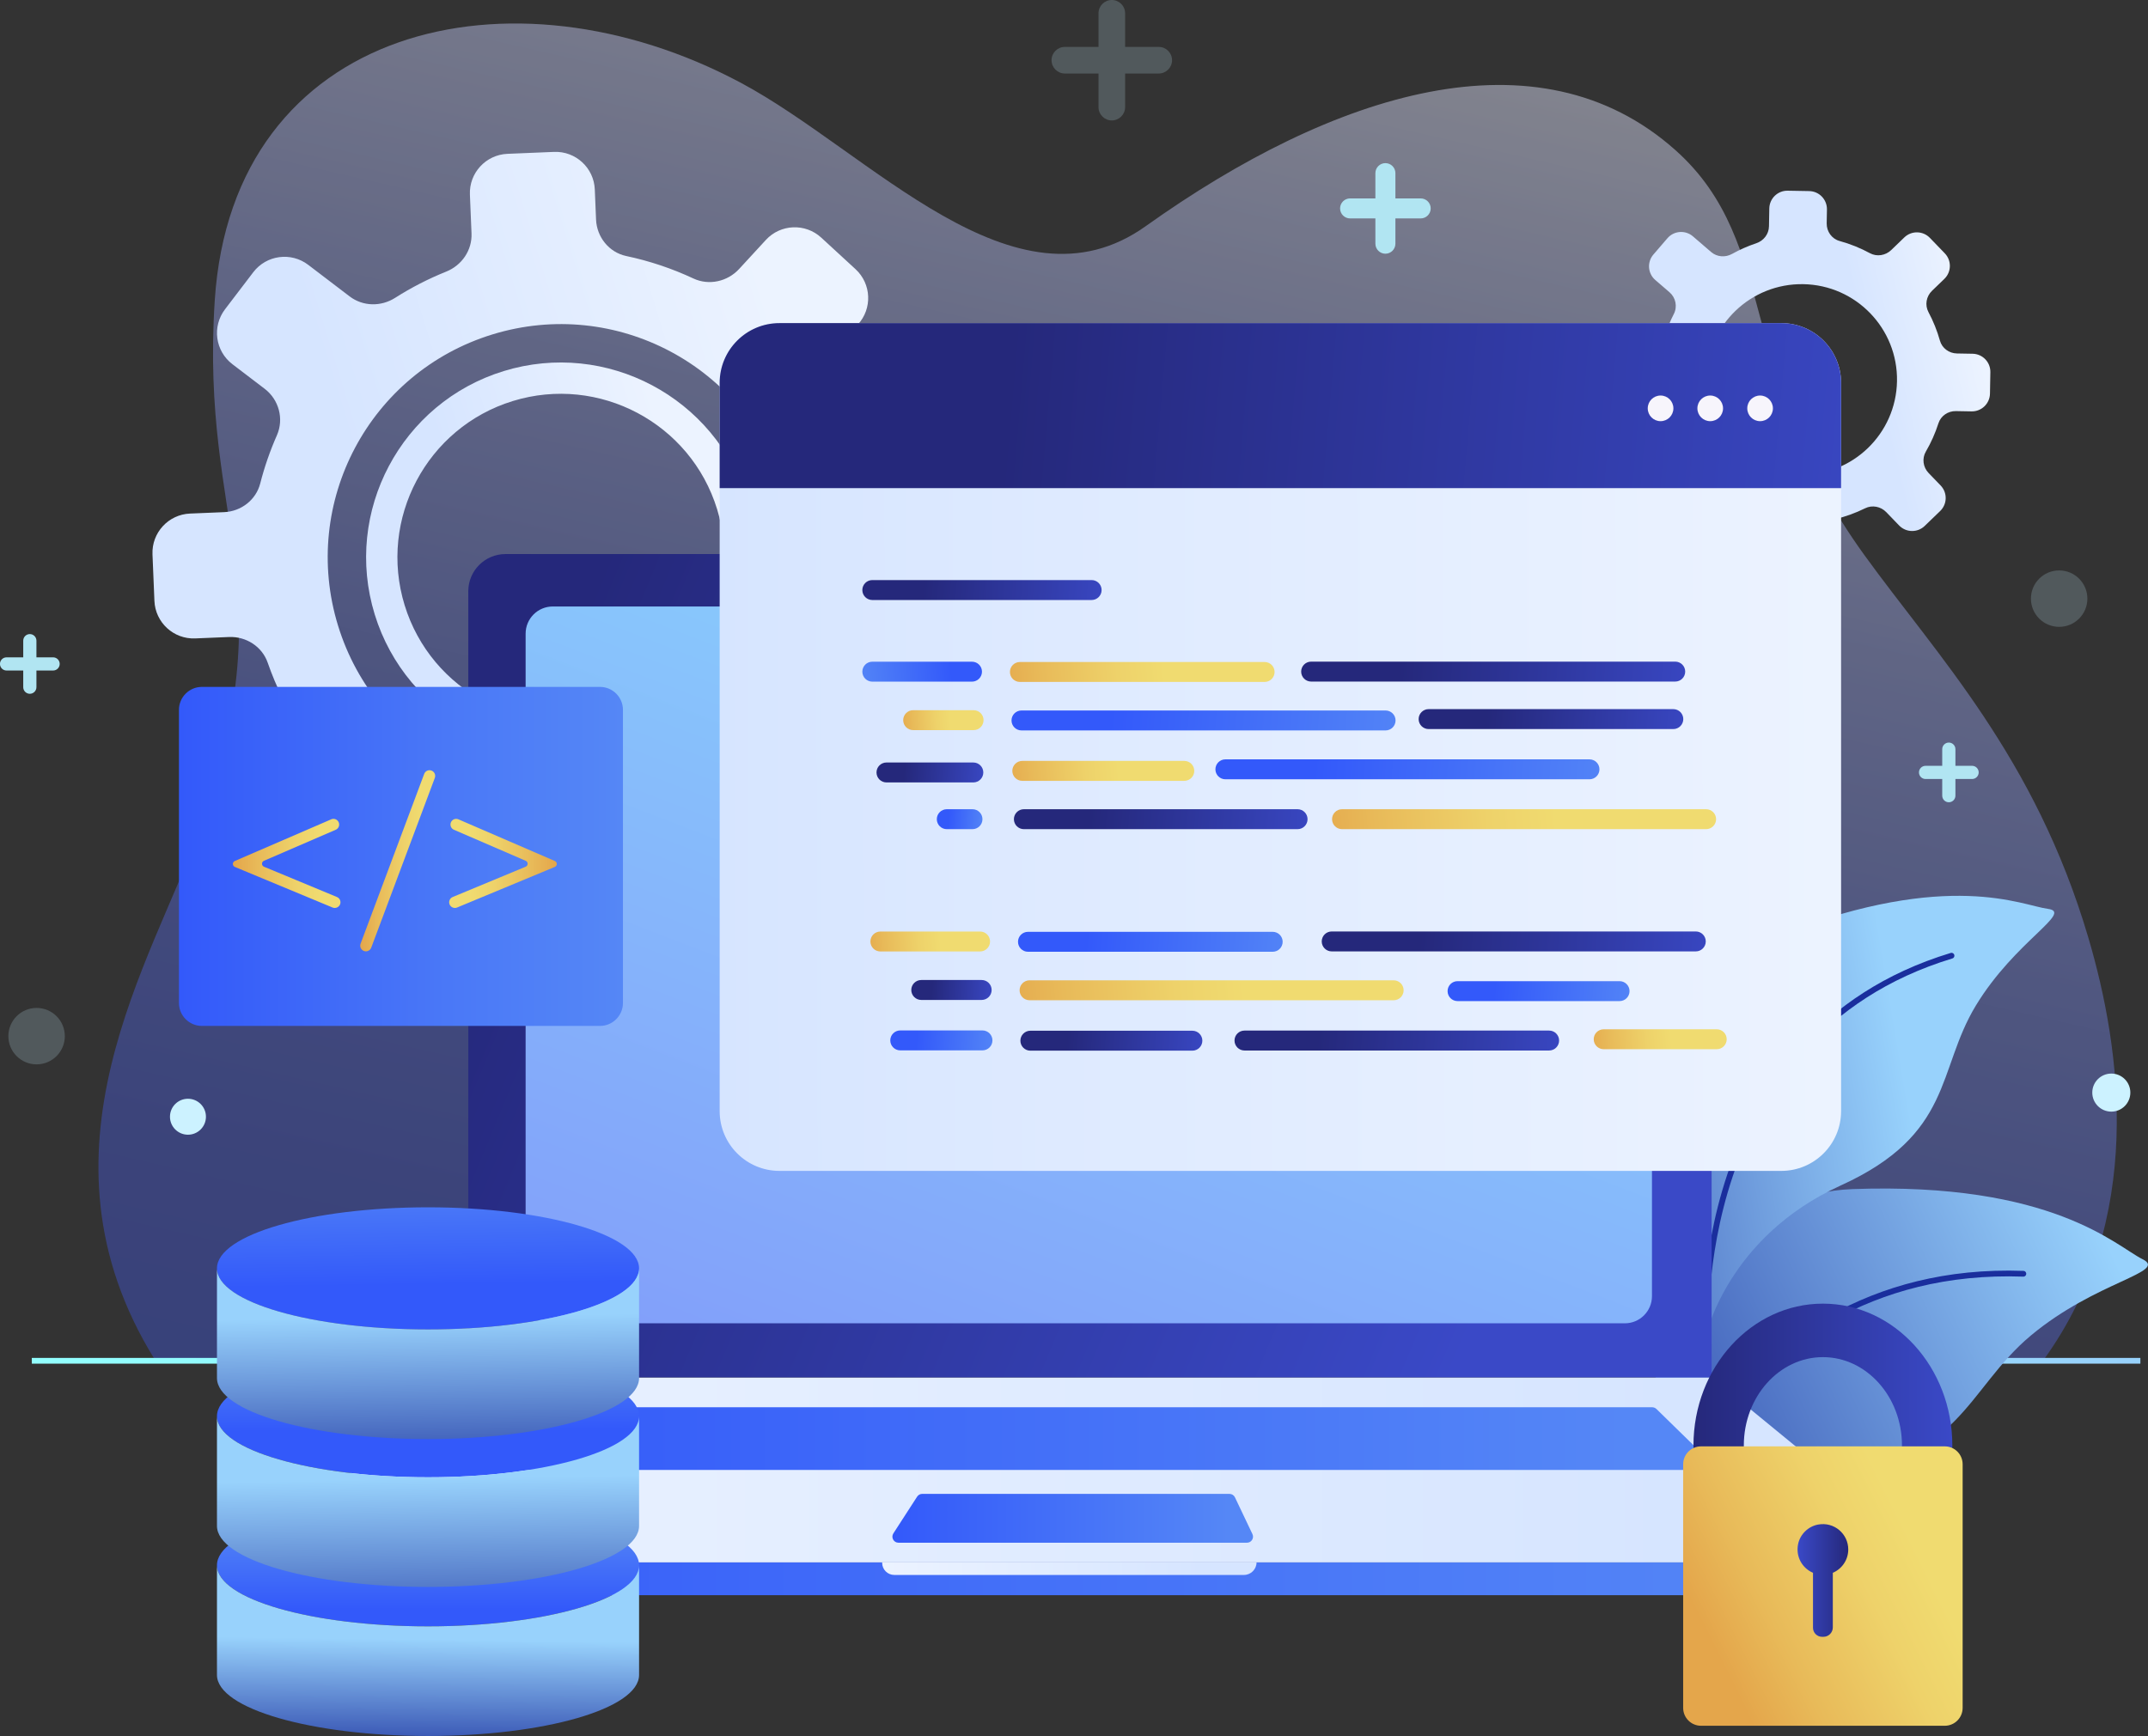 <svg xmlns="http://www.w3.org/2000/svg" xmlns:xlink="http://www.w3.org/1999/xlink" version="1.1" x="0px" y="0px" style="enable-background:new 0 0 500 500;" xml:space="preserve" viewBox="63.01 104.76 373.99 302.33">
<rect x="63.01" y="104.76" width="373.99" height="302.33" fill="#333333" stroke="none"/>
<g id="OBJECTS">

	<g id="Background_00000124143858067030962170000003459485905055262860_" style="opacity:0.7;">
		
			<linearGradient id="Background_00000073714609069786809460000010459530440408531899_" gradientUnits="userSpaceOnUse" x1="230.511" y1="466.489" x2="317.474" y2="148.268" gradientTransform="matrix(0.97 -0.047 0.049 0.999 -11.34 -78.903)">
			<stop offset="0" style="stop-color:#3E51C9;stop-opacity:0.67"/>
			<stop offset="0.109" style="stop-color:#4456CB;stop-opacity:0.67"/>
			<stop offset="0.247" style="stop-color:#5364CF;stop-opacity:0.67"/>
			<stop offset="0.401" style="stop-color:#6D7CD6;stop-opacity:0.67"/>
			<stop offset="0.567" style="stop-color:#929DE0;stop-opacity:0.67"/>
			<stop offset="0.742" style="stop-color:#C1C7EE;stop-opacity:0.67"/>
			<stop offset="0.923" style="stop-color:#F9F9FD;stop-opacity:0.67"/>
			<stop offset="0.941" style="stop-color:#FFFFFF;stop-opacity:0.67"/>
		</linearGradient>
		
			<path id="Background_00000150103854038677434350000016994220511700853120_" style="fill:url(#Background_00000073714609069786809460000010459530440408531899_);" d="    M89.925,341.475c-22.466-36.277-0.26-69.476,7.727-92.032c15.338-43.317,0.195-52.542,2.745-92.305    c3.078-48.005,51.659-59.297,91.598-37.962c22.552,12.047,47.638,41.272,70.489,24.977c32.659-23.289,68.289-34.65,92.27-13.217    c18.298,16.353,10.518,39.575,32.823,70.436c12.746,17.635,29.708,35.152,39.011,66.6c5.818,19.667,9.894,49.202-7.755,73.605    L89.925,341.475z"/>
	</g>
	
		<linearGradient id="SVGID_00000129178830252976418610000008594666774566202000_" gradientUnits="userSpaceOnUse" x1="68.546" y1="341.748" x2="435.672" y2="341.748">
		<stop offset="0" style="stop-color:#93FFFF"/>
		<stop offset="1" style="stop-color:#98D2FC"/>
	</linearGradient>
	
		<line style="fill:none;stroke:url(#SVGID_00000129178830252976418610000008594666774566202000_);stroke-miterlimit:10;" x1="68.546" y1="341.748" x2="435.672" y2="341.748"/>
	
		<linearGradient id="_x3C_Path_x3E__00000096764678319050778900000000938686275080453022_" gradientUnits="userSpaceOnUse" x1="344.156" y1="170.875" x2="408.826" y2="170.875" gradientTransform="matrix(0.972 -0.236 0.236 0.972 -29.587 93.494)">
		<stop offset="0.689" style="stop-color:#D6E5FF"/>
		<stop offset="0.986" style="stop-color:#ECF3FF"/>
	</linearGradient>
	
		<path id="_x3C_Path_x3E__00000059293191415157330770000002740961275620742818_" style="fill:url(#_x3C_Path_x3E__00000096764678319050778900000000938686275080453022_);" d="   M406.464,166.367l-2.734-0.049c-1.365-0.025-2.587-0.917-2.956-2.231c-0.489-1.743-1.164-3.41-2-4.978   c-0.653-1.224-0.383-2.737,0.615-3.7l2.153-2.077c1.252-1.208,1.288-3.201,0.08-4.453l-2.596-2.691   c-1.208-1.252-3.201-1.288-4.453-0.08l-2.278,2.198c-0.993,0.958-2.499,1.206-3.712,0.548c-1.654-0.897-3.421-1.614-5.276-2.122   c-1.363-0.373-2.274-1.661-2.249-3.074l0.043-2.415c0.031-1.739-1.353-3.174-3.092-3.205l-3.739-0.067   c-1.739-0.031-3.174,1.353-3.205,3.092l-0.056,3.111c-0.024,1.359-0.928,2.52-2.217,2.951c-1.469,0.49-2.877,1.114-4.212,1.856   c-1.175,0.653-2.625,0.546-3.644-0.332l-3.169-2.728c-1.318-1.135-3.307-0.986-4.441,0.332l-2.439,2.834   c-1.135,1.318-0.986,3.307,0.332,4.441l2.465,2.122c1.093,0.941,1.419,2.51,0.759,3.792c-0.62,1.206-1.146,2.47-1.566,3.782   c-0.416,1.3-1.669,2.15-3.034,2.125l-2.734-0.049c-1.739-0.031-3.174,1.353-3.205,3.092l-0.067,3.739   c-0.031,1.739,1.353,3.174,3.092,3.205l2.716,0.049c1.373,0.025,2.605,0.921,2.978,2.243c0.281,0.997,0.623,1.969,1.021,2.912   c0.569,1.347,0.105,2.907-1.086,3.755l-1.802,1.282c-1.417,1.008-1.749,2.974-0.741,4.392l2.167,3.047   c1.008,1.417,2.974,1.749,4.392,0.741l2.783-1.98c1.079-0.768,2.507-0.755,3.613-0.026c1.547,1.019,3.214,1.871,4.976,2.53   c1.272,0.476,2.134,1.667,2.109,3.025l-0.056,3.114c-0.031,1.739,1.353,3.174,3.092,3.205l3.739,0.067   c1.739,0.031,3.174-1.353,3.205-3.092l0.043-2.415c0.025-1.414,0.983-2.667,2.359-2.992c1.862-0.439,3.644-1.087,5.321-1.917   c1.232-0.61,2.723-0.308,3.678,0.681l2.235,2.317c1.207,1.252,3.201,1.288,4.453,0.08l2.691-2.596   c1.252-1.208,1.288-3.201,0.08-4.453l-2.095-2.172c-0.964-0.999-1.179-2.523-0.48-3.723c0.9-1.546,1.64-3.197,2.195-4.932   c0.416-1.3,1.671-2.148,3.036-2.123l2.732,0.049c1.739,0.031,3.174-1.353,3.205-3.092l0.067-3.738   C409.587,167.833,408.203,166.398,406.464,166.367z M376.398,187.454c-9.169-0.165-16.469-7.731-16.304-16.901   c0.165-9.169,7.731-16.469,16.9-16.304c9.169,0.165,16.469,7.731,16.304,16.901C393.134,180.319,385.567,187.619,376.398,187.454z"/>
	<g>
		<g id="_x3C_Group_x3E__00000129189239097836037190000007050095679799202437_">
			
				<linearGradient id="_x3C_Path_x3E__00000026849834827811964350000018225334336841528202_" gradientUnits="userSpaceOnUse" x1="-191.377" y1="265.108" x2="-109.014" y2="345.861" gradientTransform="matrix(-0.943 -0.332 -0.332 0.943 335.242 2.599)">
				<stop offset="0" style="stop-color:#98D2FC"/>
				<stop offset="1" style="stop-color:#1A2E9D"/>
			</linearGradient>
			
				<path id="_x3C_Path_x3E__00000127004766677986551730000003523047634743146890_" style="fill:url(#_x3C_Path_x3E__00000026849834827811964350000018225334336841528202_);" d="     M345.871,368.898c0,0,4.858-55.791,39.684-57.052c34.826-1.26,45.903,9.931,50.479,12.2c4.576,2.268-8.072,3.825-19.414,13.289     c-11.342,9.465-12.253,22.313-36.321,24.632c-24.067,2.319-34.288,19.103-34.288,19.103L345.871,368.898z"/>
			
				<path id="_x3C_Path_x3E__00000111154163654685330060000017324678429827178412_" style="fill:none;stroke:#1A2E9D;stroke-width:1.004;stroke-linecap:round;stroke-miterlimit:10;" d="     M346.011,381.07c0,0,15.606-56.391,69.285-54.48"/>
		</g>
		<g id="_x3C_Group_x3E__00000057841454533619677480000010332105292027553204_">
			
				<linearGradient id="_x3C_Path_x3E__00000170963269750264065100000013310520991507991743_" gradientUnits="userSpaceOnUse" x1="-179.956" y1="255.654" x2="-78.526" y2="273.511" gradientTransform="matrix(-1 -0.008 -0.008 1 230.535 37.112)">
				<stop offset="0.13" style="stop-color:#98D2FC"/>
				<stop offset="1" style="stop-color:#1A2E9D"/>
			</linearGradient>
			
				<path id="_x3C_Path_x3E__00000023249338477839663100000012025947548543048616_" style="fill:url(#_x3C_Path_x3E__00000170963269750264065100000013310520991507991743_);" d="     M356.417,327.055c0,0-12.068-48.527,16.98-59.686c29.048-11.159,41.647-4.917,46.169-4.328c4.522,0.59-5.708,5.57-12.544,16.851     c-6.836,11.281-3.881,22.397-23.536,31.331c-19.654,8.934-23.421,26.072-23.421,26.072L356.417,327.055z"/>
			
				<path id="_x3C_Path_x3E__00000169522446785322816250000014805843895233261489_" style="fill:none;stroke:#1A2E9D;stroke-width:1.004;stroke-linecap:round;stroke-miterlimit:10;" d="     M360.064,337.295c0,0-3.165-52.149,42.725-66.094"/>
		</g>
	</g>
	<g>
		
			<linearGradient id="SVGID_00000165926705562832550880000004716006649319923884_" gradientUnits="userSpaceOnUse" x1="88.288" y1="202.367" x2="228.508" y2="202.367" gradientTransform="matrix(0.956 -0.294 0.294 0.956 -50.163 54.863)">
			<stop offset="0.283" style="stop-color:#D6E5FF"/>
			<stop offset="0.843" style="stop-color:#ECF3FF"/>
		</linearGradient>
		<path style="fill:url(#SVGID_00000165926705562832550880000004716006649319923884_);" d="M224.699,188.862l-5.923,0.246    c-2.957,0.122-5.717-1.652-6.685-4.448c-1.284-3.709-2.958-7.23-4.97-10.516c-1.571-2.565-1.182-5.874,0.855-8.087l4.392-4.772    c2.554-2.775,2.375-7.094-0.4-9.648l-5.965-5.49c-2.775-2.554-7.095-2.375-9.648,0.4l-4.648,5.05    c-2.025,2.201-5.254,2.932-7.964,1.665c-3.695-1.728-7.612-3.052-11.692-3.913c-2.999-0.632-5.136-3.301-5.263-6.364l-0.217-5.232    c-0.156-3.768-3.337-6.695-7.105-6.539l-8.1,0.336c-3.768,0.156-6.696,3.337-6.539,7.105l0.28,6.74    c0.122,2.945-1.683,5.574-4.418,6.672c-3.116,1.25-6.083,2.781-8.876,4.559c-2.46,1.566-5.61,1.519-7.929-0.249l-7.21-5.496    c-2.999-2.286-7.284-1.708-9.57,1.291l-4.915,6.447c-2.286,2.999-1.708,7.283,1.291,9.57l5.608,4.275    c2.487,1.896,3.393,5.249,2.131,8.11c-1.188,2.691-2.162,5.494-2.903,8.387c-0.733,2.868-3.335,4.868-6.293,4.991l-5.924,0.246    c-3.768,0.157-6.696,3.338-6.539,7.105l0.336,8.1c0.156,3.768,3.338,6.696,7.105,6.539l5.885-0.244    c2.976-0.123,5.756,1.658,6.733,4.47c0.737,2.122,1.603,4.181,2.586,6.171c1.404,2.842,0.601,6.279-1.868,8.266l-3.735,3.006    c-2.938,2.364-3.403,6.663-1.038,9.601l5.083,6.315c2.364,2.938,6.663,3.403,9.601,1.038l5.769-4.643    c2.236-1.8,5.328-1.956,7.815-0.522c3.479,2.006,7.196,3.635,11.096,4.834c2.815,0.866,4.832,3.332,4.954,6.275l0.28,6.747    c0.156,3.768,3.337,6.696,7.105,6.539l8.1-0.336c3.768-0.156,6.696-3.338,6.539-7.105l-0.217-5.233    c-0.127-3.064,1.784-5.899,4.721-6.778c3.973-1.189,7.747-2.822,11.27-4.835c2.588-1.479,5.854-1.018,8.048,1.001l5.136,4.727    c2.775,2.554,7.094,2.375,9.648-0.4l5.49-5.965c2.554-2.775,2.375-7.095-0.4-9.648l-4.815-4.431    c-2.215-2.039-2.877-5.308-1.519-7.995c1.749-3.461,3.138-7.131,4.116-10.958c0.733-2.868,3.339-4.863,6.297-4.986l5.92-0.246    c3.768-0.156,6.696-3.338,6.539-7.105l-0.336-8.1C231.648,191.634,228.467,188.706,224.699,188.862z M172.561,240.605    c-21.431,6.57-44.131-5.477-50.701-26.909c-6.57-21.431,5.476-44.131,26.908-50.701c21.431-6.57,44.131,5.477,50.702,26.908    C206.039,211.334,193.992,234.034,172.561,240.605z"/>
		
			<linearGradient id="SVGID_00000051375530137107135440000016274598508009948300_" gradientUnits="userSpaceOnUse" x1="124.488" y1="202.367" x2="192.307" y2="202.367" gradientTransform="matrix(0.956 -0.294 0.294 0.956 -50.163 54.863)">
			<stop offset="0.283" style="stop-color:#D6E5FF"/>
			<stop offset="0.843" style="stop-color:#ECF3FF"/>
		</linearGradient>
		<path style="fill:url(#SVGID_00000051375530137107135440000016274598508009948300_);" d="M150.709,169.385    c-17.873,5.489-27.949,24.497-22.46,42.37c5.489,17.873,24.497,27.948,42.37,22.459c17.873-5.489,27.948-24.496,22.459-42.369    C187.589,173.971,168.583,163.896,150.709,169.385z M169.019,229.003c-15,4.607-30.952-3.848-35.559-18.848    c-4.607-15,3.849-30.952,18.849-35.559c15-4.607,30.951,3.85,35.558,18.85C192.474,208.445,184.019,224.396,169.019,229.003z"/>
	</g>
	<g>
		
			<linearGradient id="_x3C_Rectangle_x3E__00000128486925228634298330000006616695636821364614_" gradientUnits="userSpaceOnUse" x1="108.876" y1="360.757" x2="396.286" y2="360.757">
			<stop offset="0" style="stop-color:#ECF3FF"/>
			<stop offset="0.855" style="stop-color:#D6E5FF"/>
		</linearGradient>
		
			<path id="_x3C_Rectangle_x3E__00000157989505756529922800000007193738108316737417_" style="fill:url(#_x3C_Rectangle_x3E__00000128486925228634298330000006616695636821364614_);" d="    M394.044,376.868H111.129c-2.119,0-3.062-2.663-1.416-3.997l34.832-28.225H361.02l34.443,28.253    C397.088,374.233,396.146,376.868,394.044,376.868z"/>
		
			<linearGradient id="_x3C_Rectangle_x3E__00000031898697406093319450000014482460131654907555_" gradientUnits="userSpaceOnUse" x1="139.955" y1="227.159" x2="340.183" y2="310.33">
			<stop offset="0.076" style="stop-color:#25287B"/>
			<stop offset="0.958" style="stop-color:#3A49C7"/>
		</linearGradient>
		
			<path id="_x3C_Rectangle_x3E__00000034071344561738930020000001173730845379049358_" style="fill:url(#_x3C_Rectangle_x3E__00000031898697406093319450000014482460131654907555_);" d="    M361.02,344.647H144.545v-136.92c0-3.576,2.899-6.475,6.475-6.475h203.525c3.576,0,6.475,2.899,6.475,6.475V344.647z"/>
		
			<linearGradient id="_x3C_Rectangle_x3E__00000127038787585491689110000008804112175052015776_" gradientUnits="userSpaceOnUse" x1="108.876" y1="378.874" x2="396.286" y2="378.874">
			<stop offset="0" style="stop-color:#3359FA"/>
			<stop offset="0.933" style="stop-color:#5587F6"/>
		</linearGradient>
		
			<path id="_x3C_Rectangle_x3E__00000001622146242837502340000011585455567378660789_" style="fill:url(#_x3C_Rectangle_x3E__00000127038787585491689110000008804112175052015776_);" d="    M396.188,375.202c-0.245,0.907-1.019,1.666-2.145,1.666H111.129c-1.139,0-1.919-0.774-2.159-1.692    c-0.057,0.169-0.095,0.348-0.095,0.536v5.128c0,0.956,0.775,1.732,1.732,1.732h283.947c0.956,0,1.732-0.775,1.732-1.732v-5.085    C396.286,375.561,396.247,375.377,396.188,375.202z"/>
		
			<linearGradient id="_x3C_Rectangle_x3E__00000119100008010069207320000005421361905065378715_" gradientUnits="userSpaceOnUse" x1="216.605" y1="377.944" x2="281.789" y2="377.944">
			<stop offset="0" style="stop-color:#ECF3FF"/>
			<stop offset="0.855" style="stop-color:#D6E5FF"/>
		</linearGradient>
		
			<path id="_x3C_Rectangle_x3E__00000109011962082445961760000013130050648475754906_" style="fill:url(#_x3C_Rectangle_x3E__00000119100008010069207320000005421361905065378715_);" d="    M279.586,379.046h-60.87c-1.166,0-2.111-0.945-2.111-2.111v-0.091h65.184l0,0C281.789,378.059,280.803,379.046,279.586,379.046z"/>
		
			<linearGradient id="_x3C_Rectangle_x3E__00000045593950483828926840000014373935601694975902_" gradientUnits="userSpaceOnUse" x1="146.143" y1="355.296" x2="360.617" y2="355.296">
			<stop offset="0" style="stop-color:#3359FA"/>
			<stop offset="0.933" style="stop-color:#5587F6"/>
		</linearGradient>
		
			<path id="_x3C_Rectangle_x3E__00000139972972914990463730000014376113029010971525_" style="fill:url(#_x3C_Rectangle_x3E__00000045593950483828926840000014373935601694975902_);" d="    M155.894,349.835h194.743c0.297,0,0.583,0.116,0.796,0.325l8.84,8.647c0.729,0.713,0.224,1.951-0.796,1.951H147.284    c-1.013,0-1.521-1.223-0.806-1.941l8.61-8.647C155.301,349.955,155.591,349.835,155.894,349.835z"/>
		
			<linearGradient id="_x3C_Rectangle_x3E__00000153678146286849512450000007586649283790525629_" gradientUnits="userSpaceOnUse" x1="218.387" y1="369.179" x2="281.176" y2="369.179">
			<stop offset="0" style="stop-color:#3359FA"/>
			<stop offset="0.933" style="stop-color:#5587F6"/>
		</linearGradient>
		
			<path id="_x3C_Rectangle_x3E__00000050649884017364097560000000396161779194344332_" style="fill:url(#_x3C_Rectangle_x3E__00000153678146286849512450000007586649283790525629_);" d="    M280.122,373.431h-60.681c-0.834,0-1.337-0.924-0.884-1.624l4.137-6.399c0.194-0.3,0.527-0.481,0.884-0.481h53.499    c0.406,0,0.776,0.234,0.951,0.6l3.044,6.399C281.405,372.625,280.896,373.431,280.122,373.431z"/>
		
			<linearGradient id="SVGID_00000080914981201145401740000001331493704502197653_" gradientUnits="userSpaceOnUse" x1="206.858" y1="391.539" x2="289.394" y2="177.202">
			<stop offset="0" style="stop-color:#8093F9"/>
			<stop offset="1" style="stop-color:#8CDCFD"/>
		</linearGradient>
		<path style="fill:url(#SVGID_00000080914981201145401740000001331493704502197653_);" d="M345.906,335.222h-186.65    c-2.612,0-4.729-2.117-4.729-4.729V215.111c0-2.612,2.117-4.729,4.729-4.729h186.651c2.612,0,4.729,2.117,4.729,4.729v115.382    C350.635,333.105,348.518,335.222,345.906,335.222z"/>
	</g>
	<g>
		<g>
			
				<linearGradient id="SVGID_00000014630980100558602520000007969106518657748133_" gradientUnits="userSpaceOnUse" x1="556.202" y1="115.491" x2="633.506" y2="115.491" gradientTransform="matrix(-1 0 0 -1 727.673 369.399)">
				<stop offset="0" style="stop-color:#5587F6"/>
				<stop offset="0.397" style="stop-color:#4A78F7"/>
				<stop offset="0.999" style="stop-color:#3359FA"/>
			</linearGradient>
			<path style="fill:url(#SVGID_00000014630980100558602520000007969106518657748133_);" d="M98.168,224.386h69.304     c2.209,0,4,1.791,4,4.001v51.043c0,2.209-1.791,4-4,4H98.168c-2.209,0-4.001-1.791-4.001-4v-51.043     C94.167,226.177,95.958,224.386,98.168,224.386z"/>
		</g>
		<g id="Board_1_Part_00000100371392593680281690000015358019611766866311_">
			<g id="Board_1_Part_00000046302316671248573950000013888723861416466319_">
				
					<linearGradient id="Board_1_Part_00000048474712510381839760000011997630902038325129_" gradientUnits="userSpaceOnUse" x1="125.729" y1="254.669" x2="138.782" y2="254.669">
					<stop offset="0" style="stop-color:#E4A64B"/>
					<stop offset="0.233" style="stop-color:#E8BA59"/>
					<stop offset="0.589" style="stop-color:#EED26A"/>
					<stop offset="0.807" style="stop-color:#F0DB70"/>
				</linearGradient>
				
					<path id="Board_1_Part_00000051349284937013117020000018350104424887730077_" style="fill:url(#Board_1_Part_00000048474712510381839760000011997630902038325129_);" d="      M126.719,270.441c-0.116,0-0.232-0.019-0.348-0.064c-0.511-0.191-0.771-0.762-0.578-1.274l11.073-29.561      c0.191-0.512,0.754-0.779,1.274-0.578c0.51,0.192,0.771,0.762,0.578,1.274l-11.073,29.56      C127.496,270.195,127.119,270.441,126.719,270.441z"/>
			</g>
		</g>
		<g id="Board_1_Part_00000101071399682039863630000016767479586105391037_">
			
				<linearGradient id="Board_1_Part_00000148640038082751545460000008428213803792958851_" gradientUnits="userSpaceOnUse" x1="103.554" y1="255.129" x2="122.29" y2="255.129">
				<stop offset="0" style="stop-color:#E4A64B"/>
				<stop offset="0.233" style="stop-color:#E8BA59"/>
				<stop offset="0.589" style="stop-color:#EED26A"/>
				<stop offset="0.807" style="stop-color:#F0DB70"/>
			</linearGradient>
			
				<path id="Board_1_Part_00000133513661721786742220000016210289727295494533_" style="fill:url(#Board_1_Part_00000148640038082751545460000008428213803792958851_);" d="     M121.3,262.888c-0.128,0-0.255-0.023-0.379-0.076l-17.022-7.072c-0.457-0.19-0.462-0.836-0.007-1.033l16.79-7.257     c0.499-0.217,1.083,0.012,1.301,0.516c0.217,0.501-0.014,1.085-0.516,1.301l-12.502,5.405c-0.454,0.196-0.449,0.842,0.008,1.032     l12.707,5.277c0.506,0.211,0.744,0.789,0.536,1.294C122.056,262.658,121.689,262.888,121.3,262.888z"/>
		</g>
		<g id="Board_1_Part">
			
				<linearGradient id="Board_1_Part_00000176008370909699040390000017062074694640951743_" gradientUnits="userSpaceOnUse" x1="-404.332" y1="255.129" x2="-385.596" y2="255.129" gradientTransform="matrix(-1 0 0 1 -244.379 0)">
				<stop offset="0" style="stop-color:#E4A64B"/>
				<stop offset="0.233" style="stop-color:#E8BA59"/>
				<stop offset="0.589" style="stop-color:#EED26A"/>
				<stop offset="0.807" style="stop-color:#F0DB70"/>
			</linearGradient>
			
				<path id="Board_1_Part_00000176042826991421352750000016106387947827434682_" style="fill:url(#Board_1_Part_00000176008370909699040390000017062074694640951743_);" d="     M142.207,262.888c0.128,0,0.255-0.023,0.379-0.076l17.022-7.072c0.458-0.19,0.462-0.836,0.007-1.033l-16.79-7.257     c-0.499-0.217-1.083,0.012-1.301,0.516c-0.217,0.501,0.013,1.085,0.516,1.301l12.501,5.405c0.454,0.196,0.449,0.842-0.008,1.032     l-12.707,5.277c-0.506,0.211-0.744,0.789-0.535,1.294C141.451,262.658,141.818,262.888,142.207,262.888z"/>
		</g>
	</g>
	<g>
		
			<linearGradient id="Lock_Part_00000061429883194944190350000007806788130236888760_" gradientUnits="userSpaceOnUse" x1="353.643" y1="345.111" x2="398.714" y2="345.111" gradientTransform="matrix(-1 0 0 1 756.574 0)">
			<stop offset="0" style="stop-color:#3A49C7"/>
			<stop offset="1" style="stop-color:#25287B"/>
		</linearGradient>
		
			<path id="Lock_Part_00000096041439048185553840000005459005117931668155_" style="fill:url(#Lock_Part_00000061429883194944190350000007806788130236888760_);" d="    M402.673,358.39h-8.681c0.07-0.628,0.172-1.247,0.172-1.896c0-8.482-6.176-15.382-13.767-15.382    c-7.592,0-13.768,6.9-13.768,15.382c0,0.649,0.102,1.268,0.172,1.896h-8.682c-0.06,0-0.11,0.031-0.168,0.036    c-0.046-0.64-0.09-1.28-0.09-1.932c0-13.619,10.109-24.699,22.536-24.699c12.426,0,22.536,11.08,22.536,24.699    c0,0.652-0.044,1.293-0.089,1.932C402.783,358.422,402.733,358.39,402.673,358.39z"/>
		
			<linearGradient id="SVGID_00000154396268949819793710000017120860443022610862_" gradientUnits="userSpaceOnUse" x1="360.918" y1="390.702" x2="404.457" y2="368.971">
			<stop offset="0" style="stop-color:#E4A64B"/>
			<stop offset="0.233" style="stop-color:#E8BA59"/>
			<stop offset="0.589" style="stop-color:#EED26A"/>
			<stop offset="0.807" style="stop-color:#F0DB70"/>
		</linearGradient>
		<path style="fill:url(#SVGID_00000154396268949819793710000017120860443022610862_);" d="M401.612,405.311H359.18    c-1.72,0-3.114-1.394-3.114-3.114v-42.432c0-1.72,1.394-3.114,3.114-3.114h42.432c1.72,0,3.114,1.394,3.114,3.114v42.432    C404.726,403.917,403.332,405.311,401.612,405.311z"/>
		
			<linearGradient id="Lock_Part_00000147898932333142727250000003732887316926797734_" gradientUnits="userSpaceOnUse" x1="-921.611" y1="380.006" x2="-912.781" y2="380.006" gradientTransform="matrix(1 0 0 1 1297.592 0)">
			<stop offset="0" style="stop-color:#3A49C7"/>
			<stop offset="1" style="stop-color:#25287B"/>
		</linearGradient>
		
			<path id="Lock_Part_00000054223669640316419460000005235004196876940718_" style="fill:url(#Lock_Part_00000147898932333142727250000003732887316926797734_);" d="    M384.811,374.607c0-2.714-2.448-4.855-5.256-4.337c-1.7,0.314-3.107,1.671-3.469,3.362c-0.477,2.228,0.729,4.249,2.584,5.038    v9.568c0,0.874,0.709,1.583,1.583,1.583h0.229c0.906,0,1.64-0.734,1.64-1.639v-9.511    C383.702,377.997,384.811,376.432,384.811,374.607z"/>
	</g>
	<g>
		
			<linearGradient id="_x3C_Rectangle_x3E__00000109013732831050014920000017331497544876979881_" gradientUnits="userSpaceOnUse" x1="187.326" y1="235.089" x2="381.925" y2="234.626">
			<stop offset="0" style="stop-color:#D6E5FF"/>
			<stop offset="0.306" style="stop-color:#DEEAFF"/>
			<stop offset="1" style="stop-color:#ECF3FF"/>
		</linearGradient>
		
			<path id="_x3C_Rectangle_x3E__00000139992963100842699270000010933521496640963004_" style="fill:url(#_x3C_Rectangle_x3E__00000109013732831050014920000017331497544876979881_);" d="    M373.152,308.678H198.722c-5.75,0-10.411-4.661-10.411-10.411V171.443c0-5.75,4.661-10.411,10.411-10.411h174.431    c5.75,0,10.411,4.661,10.411,10.411v126.823C383.564,304.017,378.902,308.678,373.152,308.678z"/>
		
			<linearGradient id="_x3C_Rectangle_x3E__00000121265481639245654620000017112769527676367781_" gradientUnits="userSpaceOnUse" x1="168.62" y1="185.549" x2="329.168" y2="171.754" gradientTransform="matrix(-1 0 0 1 567.657 0)">
			<stop offset="0" style="stop-color:#3A49C7"/>
			<stop offset="1" style="stop-color:#25287B"/>
		</linearGradient>
		
			<path id="_x3C_Rectangle_x3E__00000017511330452097402370000008952645455034994093_" style="fill:url(#_x3C_Rectangle_x3E__00000121265481639245654620000017112769527676367781_);" d="    M188.31,189.774h195.254v-18.331c0-5.75-4.661-10.411-10.411-10.411H198.722c-5.75,0-10.411,4.661-10.411,10.411V189.774z"/>
		<circle style="fill:#F7F5FC;" cx="369.461" cy="175.876" r="2.233"/>
		<path style="fill:#F7F5FC;" d="M363.01,175.876c0,1.233-1,2.233-2.233,2.233s-2.233-1-2.233-2.233c0-1.234,1-2.233,2.233-2.233    S363.01,174.643,363.01,175.876z"/>
		<circle style="fill:#F7F5FC;" cx="352.133" cy="175.876" r="2.233"/>
		
			<linearGradient id="SVGID_00000003099768329481079960000000932150717880635806_" gradientUnits="userSpaceOnUse" x1="205.906" y1="209.57" x2="239.891" y2="206.649" gradientTransform="matrix(-1 0 0 1 463.748 0)">
			<stop offset="0" style="stop-color:#3A49C7"/>
			<stop offset="1" style="stop-color:#25287B"/>
		</linearGradient>
		<path style="fill:url(#SVGID_00000003099768329481079960000000932150717880635806_);" d="M214.888,209.255h38.188    c0.959,0,1.736-0.777,1.736-1.736l0,0c0-0.959-0.777-1.736-1.736-1.736h-38.188c-0.959,0-1.736,0.777-1.736,1.736l0,0    C213.153,208.478,213.93,209.255,214.888,209.255z"/>
		
			<linearGradient id="SVGID_00000089574354246856103740000006470455291837053106_" gradientUnits="userSpaceOnUse" x1="211.635" y1="222.761" x2="228.632" y2="221.3">
			<stop offset="0" style="stop-color:#5587F6"/>
			<stop offset="1" style="stop-color:#3359FA"/>
		</linearGradient>
		<path style="fill:url(#SVGID_00000089574354246856103740000006470455291837053106_);" d="M232.247,223.471h-17.358    c-0.959,0-1.736-0.777-1.736-1.736l0,0c0-0.959,0.777-1.736,1.736-1.736h17.358c0.959,0,1.736,0.777,1.736,1.736l0,0    C233.983,222.694,233.206,223.471,232.247,223.471z"/>
		
			<linearGradient id="SVGID_00000167360487531867318430000002695150677295520166_" gradientUnits="userSpaceOnUse" x1="235.501" y1="224.055" x2="273.089" y2="220.825">
			<stop offset="0" style="stop-color:#E4A64B"/>
			<stop offset="0.233" style="stop-color:#E8BA59"/>
			<stop offset="0.589" style="stop-color:#EED26A"/>
			<stop offset="0.807" style="stop-color:#F0DB70"/>
		</linearGradient>
		<path style="fill:url(#SVGID_00000167360487531867318430000002695150677295520166_);" d="M283.193,223.523h-42.607    c-0.959,0-1.736-0.777-1.736-1.736l0,0c0-0.959,0.777-1.736,1.736-1.736h42.607c0.959,0,1.736,0.777,1.736,1.736l0,0    C284.929,222.746,284.152,223.523,283.193,223.523z"/>
		
			<linearGradient id="SVGID_00000075876785709172402220000015929811589982541967_" gradientUnits="userSpaceOnUse" x1="219.246" y1="230.868" x2="230.667" y2="229.886">
			<stop offset="0" style="stop-color:#E4A64B"/>
			<stop offset="0.233" style="stop-color:#E8BA59"/>
			<stop offset="0.589" style="stop-color:#EED26A"/>
			<stop offset="0.807" style="stop-color:#F0DB70"/>
		</linearGradient>
		<path style="fill:url(#SVGID_00000075876785709172402220000015929811589982541967_);" d="M232.523,231.915h-10.519    c-0.959,0-1.736-0.777-1.736-1.736l0,0c0-0.959,0.777-1.736,1.736-1.736h10.519c0.959,0,1.736,0.777,1.736,1.736l0,0    C234.259,231.137,233.482,231.915,232.523,231.915z"/>
		
			<linearGradient id="SVGID_00000129165165351618348890000003552556937993462441_" gradientUnits="userSpaceOnUse" x1="230.052" y1="233.521" x2="284.592" y2="228.834" gradientTransform="matrix(-1 0 0 1 540.901 0)">
			<stop offset="0" style="stop-color:#5587F6"/>
			<stop offset="1" style="stop-color:#3359FA"/>
		</linearGradient>
		<path style="fill:url(#SVGID_00000129165165351618348890000003552556937993462441_);" d="M240.862,231.967h63.393    c0.959,0,1.736-0.777,1.736-1.736l0,0c0-0.959-0.777-1.736-1.736-1.736h-63.393c-0.959,0-1.736,0.777-1.736,1.736l0,0    C239.127,231.189,239.904,231.967,240.862,231.967z"/>
		
			<linearGradient id="SVGID_00000098913491838547259570000000066763423393903778_" gradientUnits="userSpaceOnUse" x1="236.961" y1="240.571" x2="262.808" y2="238.35">
			<stop offset="0" style="stop-color:#E4A64B"/>
			<stop offset="0.233" style="stop-color:#E8BA59"/>
			<stop offset="0.589" style="stop-color:#EED26A"/>
			<stop offset="0.807" style="stop-color:#F0DB70"/>
		</linearGradient>
		<path style="fill:url(#SVGID_00000098913491838547259570000000066763423393903778_);" d="M269.211,240.748h-28.209    c-0.959,0-1.736-0.777-1.736-1.736l0,0c0-0.959,0.777-1.736,1.736-1.736h28.209c0.959,0,1.736,0.777,1.736,1.736l0,0    C270.947,239.971,270.17,240.748,269.211,240.748z"/>
		
			<linearGradient id="SVGID_00000158001525201709177190000015938919335014330270_" gradientUnits="userSpaceOnUse" x1="222.534" y1="247.818" x2="229.026" y2="247.26" gradientTransform="matrix(-1 0 0 1 457.185 0)">
			<stop offset="0" style="stop-color:#5587F6"/>
			<stop offset="1" style="stop-color:#3359FA"/>
		</linearGradient>
		<path style="fill:url(#SVGID_00000158001525201709177190000015938919335014330270_);" d="M227.855,249.162h4.476    c0.959,0,1.736-0.777,1.736-1.736l0,0c0-0.959-0.777-1.736-1.736-1.736h-4.476c-0.959,0-1.736,0.777-1.736,1.736l0,0    C226.119,248.385,226.896,249.162,227.855,249.162z"/>
		
			<linearGradient id="SVGID_00000056412788018130465340000000314036003913391019_" gradientUnits="userSpaceOnUse" x1="231.609" y1="249.942" x2="273.314" y2="246.358" gradientTransform="matrix(-1 0 0 1 525.994 0)">
			<stop offset="0" style="stop-color:#3A49C7"/>
			<stop offset="1" style="stop-color:#25287B"/>
		</linearGradient>
		<path style="fill:url(#SVGID_00000056412788018130465340000000314036003913391019_);" d="M241.278,249.162h47.655    c0.959,0,1.736-0.777,1.736-1.736l0,0c0-0.959-0.777-1.736-1.736-1.736h-47.655c-0.959,0-1.736,0.777-1.736,1.736l0,0    C239.542,248.385,240.319,249.162,241.278,249.162z"/>
		
			<linearGradient id="SVGID_00000078012727286345878350000018301457785807611522_" gradientUnits="userSpaceOnUse" x1="213.041" y1="269.752" x2="230.038" y2="268.291">
			<stop offset="0" style="stop-color:#E4A64B"/>
			<stop offset="0.233" style="stop-color:#E8BA59"/>
			<stop offset="0.589" style="stop-color:#EED26A"/>
			<stop offset="0.807" style="stop-color:#F0DB70"/>
		</linearGradient>
		<path style="fill:url(#SVGID_00000078012727286345878350000018301457785807611522_);" d="M233.653,270.462h-17.358    c-0.959,0-1.736-0.777-1.736-1.736l0,0c0-0.959,0.777-1.736,1.736-1.736h17.358c0.959,0,1.736,0.777,1.736,1.736l0,0    C235.389,269.685,234.612,270.462,233.653,270.462z"/>
		
			<linearGradient id="SVGID_00000148660857690851674230000016940843417199573672_" gradientUnits="userSpaceOnUse" x1="232.689" y1="271.046" x2="270.278" y2="267.816" gradientTransform="matrix(-1 0 0 1 522.374 0)">
			<stop offset="0" style="stop-color:#5587F6"/>
			<stop offset="1" style="stop-color:#3359FA"/>
		</linearGradient>
		<path style="fill:url(#SVGID_00000148660857690851674230000016940843417199573672_);" d="M241.992,270.514h42.607    c0.959,0,1.736-0.777,1.736-1.736l0,0c0-0.959-0.777-1.736-1.736-1.736h-42.607c-0.959,0-1.736,0.777-1.736,1.736l0,0    C240.256,269.737,241.033,270.514,241.992,270.514z"/>
		
			<linearGradient id="SVGID_00000161596188294062208400000009843951679670718354_" gradientUnits="userSpaceOnUse" x1="216.435" y1="277.859" x2="227.855" y2="276.877" gradientTransform="matrix(-1 0 0 1 453.122 0)">
			<stop offset="0" style="stop-color:#3A49C7"/>
			<stop offset="1" style="stop-color:#25287B"/>
		</linearGradient>
		<path style="fill:url(#SVGID_00000161596188294062208400000009843951679670718354_);" d="M223.41,278.906h10.519    c0.959,0,1.736-0.777,1.736-1.736l0,0c0-0.959-0.777-1.736-1.736-1.736H223.41c-0.959,0-1.736,0.777-1.736,1.736l0,0    C221.675,278.129,222.452,278.906,223.41,278.906z"/>
		
			<linearGradient id="SVGID_00000153697450435108810140000011858960470679093141_" gradientUnits="userSpaceOnUse" x1="235.676" y1="280.512" x2="290.216" y2="275.825">
			<stop offset="0" style="stop-color:#E4A64B"/>
			<stop offset="0.233" style="stop-color:#E8BA59"/>
			<stop offset="0.589" style="stop-color:#EED26A"/>
			<stop offset="0.807" style="stop-color:#F0DB70"/>
		</linearGradient>
		<path style="fill:url(#SVGID_00000153697450435108810140000011858960470679093141_);" d="M305.662,278.958h-63.393    c-0.959,0-1.736-0.777-1.736-1.736l0,0c0-0.959,0.777-1.736,1.736-1.736h63.393c0.959,0,1.736,0.777,1.736,1.736l0,0    C307.398,278.181,306.62,278.958,305.662,278.958z"/>
		
			<linearGradient id="SVGID_00000083054250565514906070000011426674389277824698_" gradientUnits="userSpaceOnUse" x1="212.503" y1="286.827" x2="227.019" y2="285.579" gradientTransform="matrix(-1 0 0 1 449.605 0)">
			<stop offset="0" style="stop-color:#5587F6"/>
			<stop offset="1" style="stop-color:#3359FA"/>
		</linearGradient>
		<path style="fill:url(#SVGID_00000083054250565514906070000011426674389277824698_);" d="M219.754,287.687h14.315    c0.959,0,1.736-0.777,1.736-1.736l0,0c0-0.959-0.777-1.736-1.736-1.736h-14.315c-0.959,0-1.736,0.777-1.736,1.736l0,0    C218.018,286.91,218.795,287.687,219.754,287.687z"/>
		
			<linearGradient id="SVGID_00000037688662225690459310000004069675145866196383_" gradientUnits="userSpaceOnUse" x1="234.149" y1="287.562" x2="259.996" y2="285.341" gradientTransform="matrix(-1 0 0 1 508.807 0)">
			<stop offset="0" style="stop-color:#3A49C7"/>
			<stop offset="1" style="stop-color:#25287B"/>
		</linearGradient>
		<path style="fill:url(#SVGID_00000037688662225690459310000004069675145866196383_);" d="M242.408,287.739h28.209    c0.959,0,1.736-0.777,1.736-1.736l0,0c0-0.959-0.777-1.736-1.736-1.736h-28.209c-0.959,0-1.736,0.777-1.736,1.736l0,0    C240.672,286.962,241.449,287.739,242.408,287.739z"/>
		
			<linearGradient id="SVGID_00000001627346298158202680000012546561316554948009_" gradientUnits="userSpaceOnUse" x1="308.527" y1="278.929" x2="334.374" y2="276.708" gradientTransform="matrix(-1 0 0 1 657.563 0)">
			<stop offset="0" style="stop-color:#5587F6"/>
			<stop offset="1" style="stop-color:#3359FA"/>
		</linearGradient>
		<path style="fill:url(#SVGID_00000001627346298158202680000012546561316554948009_);" d="M316.786,279.106h28.209    c0.959,0,1.736-0.777,1.736-1.736l0,0c0-0.959-0.777-1.736-1.736-1.736h-28.209c-0.959,0-1.736,0.777-1.736,1.736l0,0    C315.05,278.329,315.827,279.106,316.786,279.106z"/>
		
			<linearGradient id="SVGID_00000127739640126382075890000001603323054151101862_" gradientUnits="userSpaceOnUse" x1="284.063" y1="272.005" x2="338.603" y2="267.319" gradientTransform="matrix(-1 0 0 1 648.922 0)">
			<stop offset="0" style="stop-color:#3A49C7"/>
			<stop offset="1" style="stop-color:#25287B"/>
		</linearGradient>
		<path style="fill:url(#SVGID_00000127739640126382075890000001603323054151101862_);" d="M294.873,270.451h63.393    c0.959,0,1.736-0.777,1.736-1.736l0,0c0-0.959-0.777-1.736-1.736-1.736h-63.393c-0.959,0-1.736,0.777-1.736,1.736l0,0    C293.137,269.674,293.915,270.451,294.873,270.451z"/>
		
			<linearGradient id="SVGID_00000140693699085396270540000009653248046903245474_" gradientUnits="userSpaceOnUse" x1="265.553" y1="242.031" x2="320.093" y2="237.345" gradientTransform="matrix(-1 0 0 1 611.902 0)">
			<stop offset="0" style="stop-color:#5587F6"/>
			<stop offset="1" style="stop-color:#3359FA"/>
		</linearGradient>
		<path style="fill:url(#SVGID_00000140693699085396270540000009653248046903245474_);" d="M276.363,240.477h63.393    c0.959,0,1.736-0.777,1.736-1.736l0,0c0-0.959-0.777-1.736-1.736-1.736h-63.393c-0.959,0-1.736,0.777-1.736,1.736l0,0    C274.627,239.7,275.404,240.477,276.363,240.477z"/>
		
			<linearGradient id="SVGID_00000030485639250983992490000017997703181176635301_" gradientUnits="userSpaceOnUse" x1="302.444" y1="232.262" x2="340.033" y2="229.032" gradientTransform="matrix(-1 0 0 1 661.883 0)">
			<stop offset="0" style="stop-color:#3A49C7"/>
			<stop offset="1" style="stop-color:#25287B"/>
		</linearGradient>
		<path style="fill:url(#SVGID_00000030485639250983992490000017997703181176635301_);" d="M311.746,231.731h42.607    c0.959,0,1.736-0.777,1.736-1.736l0,0c0-0.959-0.777-1.736-1.736-1.736h-42.607c-0.959,0-1.736,0.777-1.736,1.736l0,0    C310.011,230.953,310.788,231.731,311.746,231.731z"/>
		
			<linearGradient id="SVGID_00000158708607883074738130000007408163163448066183_" gradientUnits="userSpaceOnUse" x1="280.483" y1="225.012" x2="335.023" y2="220.326" gradientTransform="matrix(-1 0 0 1 641.762 0)">
			<stop offset="0" style="stop-color:#3A49C7"/>
			<stop offset="1" style="stop-color:#25287B"/>
		</linearGradient>
		<path style="fill:url(#SVGID_00000158708607883074738130000007408163163448066183_);" d="M291.293,223.458h63.393    c0.959,0,1.736-0.777,1.736-1.736l0,0c0-0.959-0.777-1.736-1.736-1.736h-63.393c-0.959,0-1.736,0.777-1.736,1.736l0,0    C289.557,222.681,290.334,223.458,291.293,223.458z"/>
		
			<linearGradient id="SVGID_00000142150888786482639950000005851253479767154328_" gradientUnits="userSpaceOnUse" x1="290.078" y1="250.716" x2="344.618" y2="246.03">
			<stop offset="0" style="stop-color:#E4A64B"/>
			<stop offset="0.233" style="stop-color:#E8BA59"/>
			<stop offset="0.589" style="stop-color:#EED26A"/>
			<stop offset="0.807" style="stop-color:#F0DB70"/>
		</linearGradient>
		<path style="fill:url(#SVGID_00000142150888786482639950000005851253479767154328_);" d="M360.065,249.162h-63.393    c-0.959,0-1.736-0.777-1.736-1.736l0,0c0-0.959,0.777-1.736,1.736-1.736h63.393c0.959,0,1.736,0.777,1.736,1.736l0,0    C361.8,248.385,361.023,249.162,360.065,249.162z"/>
		
			<linearGradient id="SVGID_00000106831821160210511770000014299158269788598674_" gradientUnits="userSpaceOnUse" x1="269.628" y1="288.757" x2="315.727" y2="284.796" gradientTransform="matrix(-1 0 0 1 608.201 0)">
			<stop offset="0" style="stop-color:#3A49C7"/>
			<stop offset="1" style="stop-color:#25287B"/>
		</linearGradient>
		<path style="fill:url(#SVGID_00000106831821160210511770000014299158269788598674_);" d="M279.688,287.712h53.043    c0.959,0,1.736-0.777,1.736-1.736v0c0-0.959-0.777-1.736-1.736-1.736h-53.043c-0.959,0-1.736,0.777-1.736,1.736v0    C277.952,286.935,278.729,287.712,279.688,287.712z"/>
		
			<linearGradient id="SVGID_00000113342589073327547820000002382831312297913518_" gradientUnits="userSpaceOnUse" x1="338.808" y1="286.89" x2="357.7" y2="285.267">
			<stop offset="0" style="stop-color:#E4A64B"/>
			<stop offset="0.233" style="stop-color:#E8BA59"/>
			<stop offset="0.589" style="stop-color:#EED26A"/>
			<stop offset="0.807" style="stop-color:#F0DB70"/>
		</linearGradient>
		<path style="fill:url(#SVGID_00000113342589073327547820000002382831312297913518_);" d="M361.911,287.486H342.23    c-0.959,0-1.736-0.777-1.736-1.736l0,0c0-0.959,0.777-1.736,1.736-1.736h19.681c0.959,0,1.736,0.777,1.736,1.736l0,0    C363.647,286.709,362.87,287.486,361.911,287.486z"/>
		
			<linearGradient id="SVGID_00000103249846599172213160000012090660709226204314_" gradientUnits="userSpaceOnUse" x1="228.179" y1="240.204" x2="243.353" y2="238.9" gradientTransform="matrix(-1 0 0 1 463.748 0)">
			<stop offset="0" style="stop-color:#3A49C7"/>
			<stop offset="1" style="stop-color:#25287B"/>
		</linearGradient>
		<path style="fill:url(#SVGID_00000103249846599172213160000012090660709226204314_);" d="M217.355,241.025h15.123    c0.959,0,1.736-0.777,1.736-1.736l0,0c0-0.959-0.777-1.736-1.736-1.736h-15.123c-0.959,0-1.736,0.777-1.736,1.736l0,0    C215.619,240.247,216.396,241.025,217.355,241.025z"/>
	</g>
	<g>
		<path style="opacity:0.2;fill:#CCF2FF;" d="M74.296,285.211c0,2.714-2.201,4.915-4.915,4.915c-2.715,0-4.915-2.201-4.915-4.915    c0-2.715,2.2-4.915,4.915-4.915C72.095,280.295,74.296,282.496,74.296,285.211z"/>
		<path style="fill:#CCF2FF;" d="M433.927,295.042c0,1.83-1.484,3.314-3.314,3.314c-1.83,0-3.314-1.484-3.314-3.314    c0-1.831,1.484-3.314,3.314-3.314C432.443,291.728,433.927,293.211,433.927,295.042z"/>
		<path style="fill:#B1E5F2;" d="M72.257,219.238h-2.904v-2.902c0-0.633-0.515-1.148-1.149-1.148c-0.634,0-1.148,0.515-1.148,1.148    v2.902h-2.902c-0.634,0-1.149,0.515-1.149,1.148c0,0.634,0.515,1.149,1.149,1.149h2.902v2.903c0,0.634,0.515,1.148,1.148,1.148    c0.634,0,1.149-0.515,1.149-1.148v-2.903h2.904c0.634,0,1.149-0.515,1.149-1.149C73.405,219.752,72.891,219.238,72.257,219.238z"/>
		<path style="fill:#B1E5F2;" d="M298.075,139.314h4.405v-4.403c0-0.961,0.781-1.741,1.743-1.741c0.961,0,1.742,0.78,1.742,1.741    v4.403h4.402c0.961,0,1.743,0.781,1.743,1.742c0,0.962-0.781,1.743-1.743,1.743h-4.402v4.404c0,0.961-0.781,1.742-1.742,1.742    c-0.962,0-1.743-0.781-1.743-1.742v-4.404h-4.405c-0.962,0-1.742-0.781-1.742-1.743    C296.333,140.094,297.113,139.314,298.075,139.314z"/>
		<path style="fill:#CCF2FF;" d="M98.867,299.245c0,1.729-1.402,3.131-3.131,3.131c-1.729,0-3.132-1.402-3.132-3.131    c0-1.729,1.402-3.131,3.132-3.131C97.465,296.114,98.867,297.516,98.867,299.245z"/>
		<path style="opacity:0.2;fill:#CCF2FF;" d="M426.446,209.016c0,2.714-2.2,4.915-4.915,4.915c-2.715,0-4.915-2.2-4.915-4.915    c0-2.715,2.201-4.915,4.915-4.915C424.246,204.101,426.446,206.301,426.446,209.016z"/>
		<path style="opacity:0.2;fill:#CCF2FF;" d="M248.413,112.929h5.858v-5.855c0-1.278,1.039-2.316,2.318-2.316    c1.278,0,2.316,1.038,2.316,2.316v5.855h5.854c1.278,0,2.317,1.038,2.317,2.316c0,1.279-1.039,2.317-2.317,2.317h-5.854v5.856    c0,1.279-1.039,2.317-2.316,2.317c-1.279,0-2.318-1.038-2.318-2.317v-5.856h-5.858c-1.279,0-2.317-1.038-2.317-2.317    C246.096,113.967,247.133,112.929,248.413,112.929z"/>
		<path style="fill:#B1E5F2;" d="M406.374,238.131h-2.904v-2.902c0-0.633-0.515-1.148-1.149-1.148c-0.633,0-1.148,0.515-1.148,1.148    v2.902h-2.902c-0.634,0-1.149,0.515-1.149,1.148c0,0.634,0.515,1.149,1.149,1.149h2.902v2.903c0,0.634,0.515,1.148,1.148,1.148    c0.634,0,1.149-0.515,1.149-1.148v-2.903h2.904c0.634,0,1.149-0.515,1.149-1.149C407.522,238.646,407.008,238.131,406.374,238.131    z"/>
	</g>
	<g id="Database">
		
			<linearGradient id="Database_Part_00000063619487220789357730000012103534090407235992_" gradientUnits="userSpaceOnUse" x1="137.545" y1="393.157" x2="137.522" y2="366.622">
			<stop offset="0.308" style="stop-color:#3359FA"/>
			<stop offset="0.873" style="stop-color:#5587F6"/>
		</linearGradient>
		
			<ellipse id="Database_Part_00000168839817227339471680000012557302487873494198_" style="fill:url(#Database_Part_00000063619487220789357730000012103534090407235992_);" cx="137.532" cy="377.363" rx="36.746" ry="10.632"/>
		
			<linearGradient id="Database_Part_00000032642354437647818150000005742275336547591861_" gradientUnits="userSpaceOnUse" x1="137.186" y1="413.482" x2="137.521" y2="387.741">
			<stop offset="0" style="stop-color:#1A2E9D"/>
			<stop offset="0.901" style="stop-color:#98D2FC"/>
		</linearGradient>
		
			<path id="Database_Part_00000093884242878693712050000015753571444973794965_" style="fill:url(#Database_Part_00000032642354437647818150000005742275336547591861_);" d="    M137.532,387.995c-20.294,0-36.746-4.76-36.746-10.632v19.096c0,5.872,16.451,10.632,36.746,10.632    c20.294,0,36.746-4.76,36.746-10.632v-19.096C174.277,383.235,157.826,387.995,137.532,387.995z"/>
		
			<linearGradient id="Database_Part_00000028294134430311437680000015781738050228767639_" gradientUnits="userSpaceOnUse" x1="137.599" y1="361.932" x2="137.431" y2="335.739">
			<stop offset="0.308" style="stop-color:#3359FA"/>
			<stop offset="0.873" style="stop-color:#5587F6"/>
		</linearGradient>
		
			<ellipse id="Database_Part_00000088852157195796052050000013407420338504688533_" style="fill:url(#Database_Part_00000028294134430311437680000015781738050228767639_);" cx="137.532" cy="351.403" rx="36.746" ry="10.632"/>
		
			<linearGradient id="Database_Part_00000126322005266129089140000009577379651439804821_" gradientUnits="userSpaceOnUse" x1="137.555" y1="362.289" x2="138.169" y2="397.567">
			<stop offset="0" style="stop-color:#98D2FC"/>
			<stop offset="1" style="stop-color:#1A2E9D"/>
		</linearGradient>
		
			<path id="Database_Part_00000140721447532535657200000016702168503583880366_" style="fill:url(#Database_Part_00000126322005266129089140000009577379651439804821_);" d="    M137.532,362.035c-20.294,0-36.746-4.76-36.746-10.632v19.096c0,5.872,16.452,10.632,36.746,10.632    c20.294,0,36.746-4.76,36.746-10.632v-19.096C174.277,357.275,157.826,362.035,137.532,362.035z"/>
		
			<linearGradient id="Database_Part_00000009586297878043600280000005812175963356123071_" gradientUnits="userSpaceOnUse" x1="137.759" y1="339.945" x2="137.166" y2="302.651">
			<stop offset="0.308" style="stop-color:#3359FA"/>
			<stop offset="0.873" style="stop-color:#5587F6"/>
		</linearGradient>
		
			<ellipse id="Database_Part_00000045612204545883633950000001176584950731543185_" style="fill:url(#Database_Part_00000009586297878043600280000005812175963356123071_);" cx="137.532" cy="325.651" rx="36.746" ry="10.632"/>
		
			<linearGradient id="Database_Part_00000000203545891764260640000007562110997826048683_" gradientUnits="userSpaceOnUse" x1="138.022" y1="366.526" x2="137.458" y2="330.541">
			<stop offset="0" style="stop-color:#1A2E9D"/>
			<stop offset="0.901" style="stop-color:#98D2FC"/>
		</linearGradient>
		<path id="Database_Part" style="fill:url(#Database_Part_00000000203545891764260640000007562110997826048683_);" d="    M137.532,336.283c-20.294,0-36.746-4.76-36.746-10.632v19.096c0,5.872,16.451,10.632,36.746,10.632s36.746-4.76,36.746-10.632    v-19.096C174.277,331.523,157.826,336.283,137.532,336.283z"/>
	</g>
</g>
</svg>